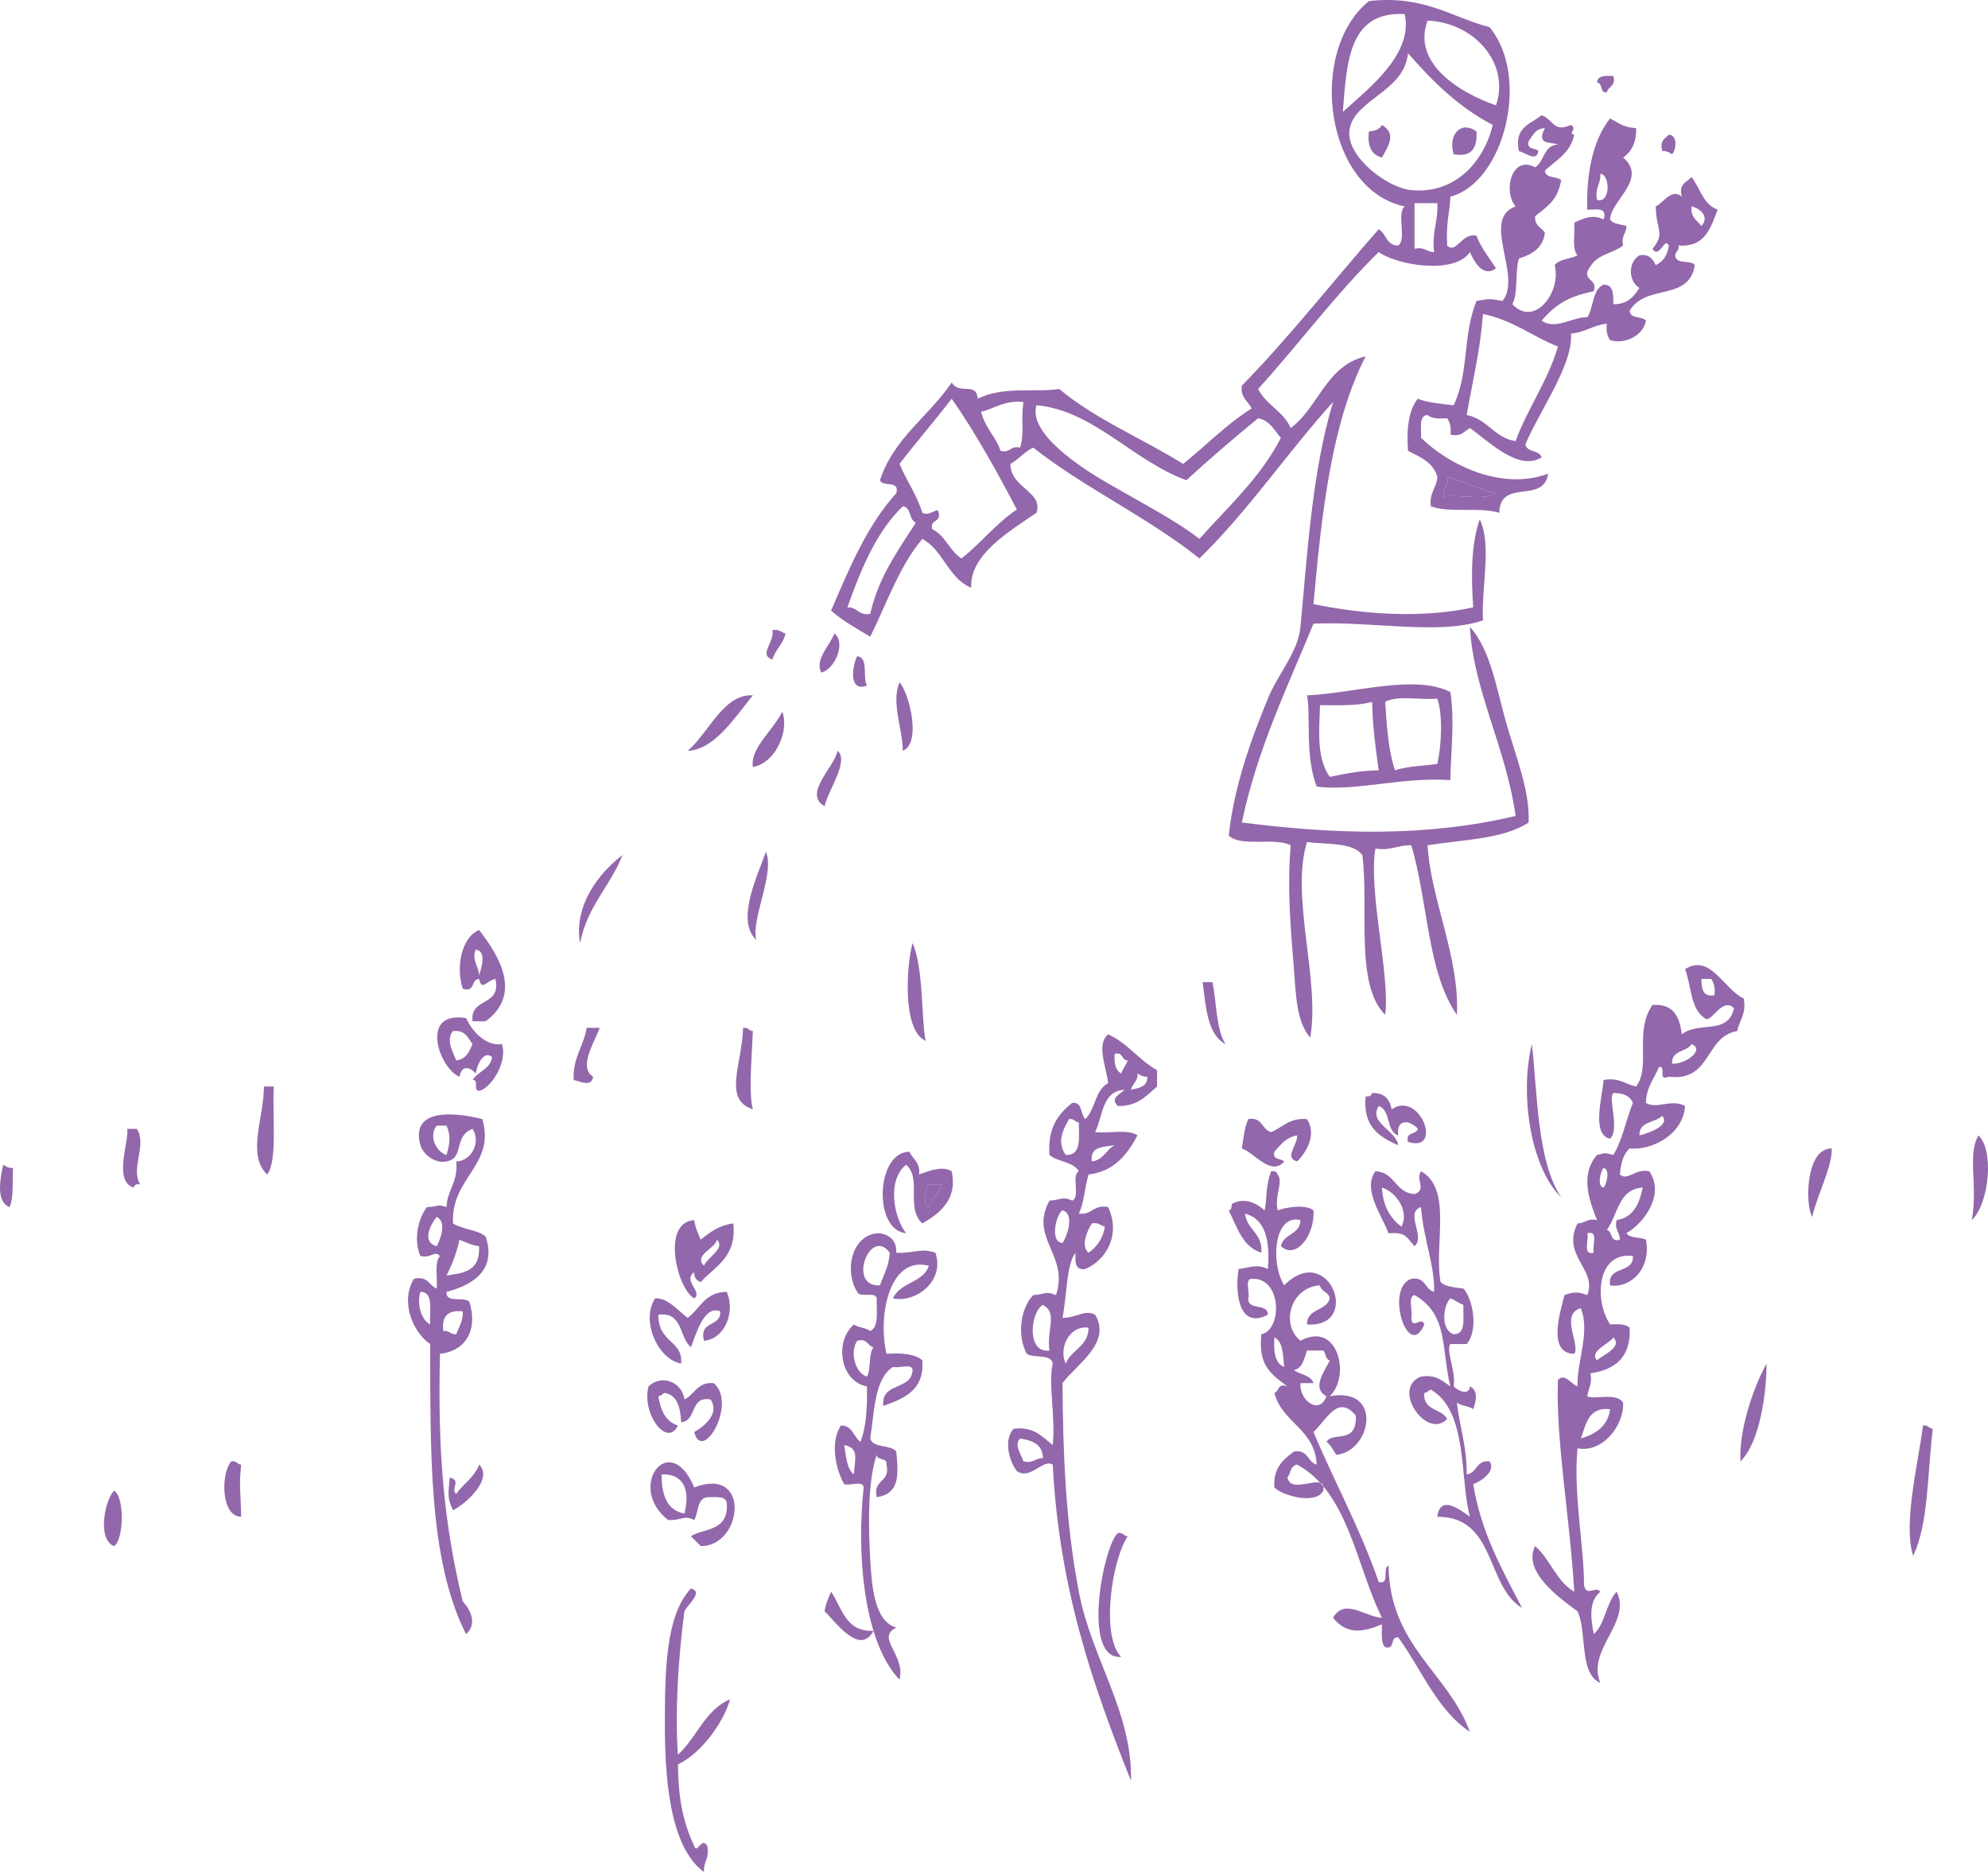 <svg version="1.1" id="&#x5716;&#x5C64;_1" xmlns="http://www.w3.org/2000/svg" xmlns:xlink="http://www.w3.org/1999/xlink" x="0px"
	 y="0px" width="219.574px" height="206.757px" viewBox="0 0 219.574 206.757" style="enable-background:new 0 0 219.574 206.757;"
	 xml:space="preserve">
<g>
	<path style="fill-rule:evenodd;clip-rule:evenodd;fill:#9367AB;" d="M93.595,67.078c1.14-0.06,1.2,0.96,2.52,0.72
		c0.93-4.11,3.08-7,5.04-10.08c-0.79-0.29-0.47-1.69-1.44-1.8C96.785,58.748,95.105,62.828,93.595,67.078z M114.475,44.757
		c-0.94,3.14,4.99,6.95,7.92,8.64c3.98,2.29,7.66,4.21,10.08,6.12c3.16-3.56,6.72-6.72,9-11.16c-0.73-0.83-1.2-1.92-2.52-2.16
		c-2.7,2.22-5.36,4.48-7.92,6.84C125.125,50.897,120.765,45.317,114.475,44.757z M108.355,45.478c0.43,1.73,1.61,2.71,2.16,4.32
		c1.1,0.26,1.06-0.62,2.16-0.36c0.51-1.88,0.06-2.74,0.36-5.04C110.895,44.178,109.925,45.127,108.355,45.478z M99.355,51.237
		c0.77,1.87,1.9,3.38,2.52,5.4c0.89,0.47,1.75-0.8,1.8,0c0.27,1.11-0.99,0.69-0.72,1.8c1.47,0.69,1.91,2.41,3.24,3.24
		c2.15-1.69,3.81-3.87,6.12-5.4c-2.24-4.24-4.53-8.43-7.2-12.24C103.235,46.478,101.225,48.788,99.355,51.237z M156.235,27.478
		c1.1-0.26,1.31,0.37,2.16,0.36c-0.28-2.2,0.47-3.37,0.36-5.4h-2.52V27.478z M149.035,14.518c-0.24,2.81,4.14,6.22,6.84,6.48
		c4.85,0.46,8.01-3.12,9-7.2c-3.79-1.97-6.68-4.84-9.36-7.92C155.105,10.237,149.345,10.987,149.035,14.518z M157.675,2.277
		c-1.77,4.74,3.61,8,7.56,9.36C166.805,7.007,162.845,2.487,157.675,2.277z M148.315,12.357c3.01-2.71,7.78-6.4,6.84-10.8
		C148.925,1.208,148.755,6.917,148.315,12.357z M159.835,27.118c1.02,0.99,1.63-1.48,3.24-1.08c0.53,1.39,1.41,2.43,2.16,3.6
		c-1.42,1.06-2.44-0.75-2.88-1.8c-1.71,2.53-8.04,1.46-10.08,0c-4.79,4.69-8.8,10.16-13.32,15.12c0.88,1.76,2.81,2.47,3.6,4.32
		c3.1-2.3,3.9-6.9,8.28-7.92c-3.75,7.29-4.86,17.22-5.76,27.36c5.3,1.11,11.91,1.63,17.64,0.36c-0.22-3.28-0.28-6.81,0.72-9.72
		c1.37,2.82,0.16,7.44,0.36,11.16c-4.88,1.65-12.08,0.08-18.72,0.36c-2.9,7.06-6.17,13.75-7.92,21.96
		c10.44,1.33,20.38,1.61,30.24-0.72c-1-7.4-4.71-14-5.04-20.88c2.27,2.52,2.93,6.79,3.96,10.44c1.07,3.8,2.68,7.63,2.52,11.16
		c-2.73,1.83-7.23,1.89-11.16,2.52c0.35,6.01,3.54,12.29,3.24,18.72c-3.28-4.64-3.2-12.64-5.04-18.72
		c-1.48-0.05-2.25,0.63-3.96,0.36c-0.81,4.77,1.64,14.03,1.08,18.36c-3.37-3.35-1.79-11.65-2.52-17.64
		c-1.08-1.44-3.89-1.15-6.12-1.44c-1.86,6.05,1.47,15.17,0.36,21.6c-1.57-1.79-1.58-4.89-1.8-7.56c-0.41-4.98-0.74-9.03-0.36-13.68
		c-1.72-0.92-5.52,0.24-6.84-1.08c0.59-5.49,2.48-10.64,4.32-15.12c1.2-2.91,3.33-5.09,3.6-7.92c0.75-7.9,1.27-17.11,3.6-24.84
		c-5.07,5.61-9.35,12.01-14.76,17.28c-5.66-4.54-12.65-7.75-18.36-12.24c-0.98,0.46-1.59,1.29-2.52,1.8
		c0.01,2.68,3.68,3.05,2.88,5.4c-3.23,2.19-7.41,4.72-7.2,8.28c-2.55-1.05-3.07-4.13-5.4-5.4c-2.54,2.98-3.92,7.12-5.76,10.8
		c-1.5-0.9-3.05-1.75-4.32-2.88c2.02-4.7,3.99-9.45,7.2-12.96c0.43-1.51-1.52-0.64-1.8-1.44c1.54-4.7,5.42-7.06,7.92-10.8
		c0.91,1.46,2.7-0.15,2.88,1.8c2.79-1.43,6.55-0.66,9-1.08c3.97,3.35,9.18,5.46,13.68,8.28c2.53-2.03,4.76-4.36,7.56-6.12
		c-0.37-0.83-1.24-1.16-1.08-2.52c5.34-5.46,10.07-11.53,15.12-17.28c0.85,0.47,0.83,1.81,2.16,1.8c0.97-0.71-0.22-3.58,0.72-4.32
		c-8.79-1.82-10.82-17.09-3.96-22.68c6.08-0.68,9.04,1.76,13.32,2.88c4.55,5.46,1.65,17.15-4.32,18.72
		C160.105,23.808,159.705,24.328,159.835,27.118z"/>
	<path style="fill-rule:evenodd;clip-rule:evenodd;fill:#9367AB;" d="M178.195,8.397c0.31,1.15-0.57,1.11-0.72,1.8
		c-0.83,0.11-0.4-1.04-1.08-1.08C176.445,8.328,177.305,8.348,178.195,8.397z"/>
	<path style="fill-rule:evenodd;clip-rule:evenodd;fill:#9367AB;" d="M152.635,13.797c1.68,1,0.66,2.38,0,3.6
		c-1.15-0.29-1.63-1.25-1.44-2.88C151.865,14.467,152.395,14.277,152.635,13.797z"/>
	<path style="fill-rule:evenodd;clip-rule:evenodd;fill:#9367AB;" d="M163.075,14.518c0.11,1.79-0.49,2.87-2.52,2.52
		C159.905,14.797,161.405,13.288,163.075,14.518z"/>
	<path style="fill-rule:evenodd;clip-rule:evenodd;fill:#9367AB;" d="M184.315,14.877c0.99,0.01,0.85,1.7,0.36,2.16
		c-0.29-0.19-0.58-0.38-1.08-0.36C183.285,15.527,183.905,15.308,184.315,14.877z"/>
	<path style="fill-rule:evenodd;clip-rule:evenodd;fill:#9367AB;" d="M159.835,52.678c1.89,0.51,3.46,1.34,5.4,1.8
		c-1.21,0.83-3.95,0.13-5.76,0.36C159.215,53.737,160.095,53.777,159.835,52.678z"/>
	<path style="fill-rule:evenodd;clip-rule:evenodd;fill:#9367AB;" d="M85.315,69.598c0.75-0.15,0.95,0.25,1.44,0.36
		c-0.24,1.2-1.12,1.76-1.44,2.88C83.725,72.297,85.575,70.967,85.315,69.598z"/>
	<path style="fill-rule:evenodd;clip-rule:evenodd;fill:#9367AB;" d="M92.155,69.958c1.31,0.99,0.08,3.96-1.44,4.32
		C89.945,72.857,91.675,71.277,92.155,69.958z"/>
	<path style="fill-rule:evenodd;clip-rule:evenodd;fill:#9367AB;" d="M94.675,72.478c1.31,0.13,0.56,2.32,1.08,3.24
		C93.545,76.538,94.255,73.167,94.675,72.478z"/>
	<path style="fill-rule:evenodd;clip-rule:evenodd;fill:#9367AB;" d="M99.355,75.357c1.05,1.18,2.47,6.7,0.36,7.56
		C99.705,80.458,98.395,77.607,99.355,75.357z"/>
	<path style="fill-rule:evenodd;clip-rule:evenodd;fill:#9367AB;" d="M145.795,77.877c-0.09,2.89-0.4,5.85,1.08,7.92
		c1.7-0.34,3.38-0.7,5.4-0.72c-0.33-2.43-0.68-4.84-0.72-7.56C149.955,77.958,147.865,77.908,145.795,77.877z M152.995,77.518
		c0.17,2.71,0.36,5.4,1.08,7.56c1.57-0.53,3.73-0.51,4.68-0.72c0.44-1.93,0.64-5.31,0-7.2
		C156.885,77.328,154.285,76.768,152.995,77.518z M160.195,76.438c0.49,3.25,0.05,6.38,0,9.72c-5.35-0.38-10.41,1.27-14.76,0.72
		c-1.34-3.36-0.63-8.1-1.08-10.08C149.365,76.598,156.335,74.417,160.195,76.438z"/>
	<path style="fill-rule:evenodd;clip-rule:evenodd;fill:#9367AB;" d="M83.155,76.797c-1.91,2.32-4.24,6.04-7.2,6.12
		C78.265,80.998,79.905,76.587,83.155,76.797z"/>
	<path style="fill-rule:evenodd;clip-rule:evenodd;fill:#9367AB;" d="M86.395,78.598c0.79,1.97-0.6,5.61-3.24,6.12
		C82.815,82.627,85.465,80.598,86.395,78.598z"/>
	<path style="fill-rule:evenodd;clip-rule:evenodd;fill:#9367AB;" d="M92.515,82.917c1.29,1.17-1.03,4.31-1.44,6.12
		C88.685,87.667,92.085,84.837,92.515,82.917z"/>
	<path style="fill-rule:evenodd;clip-rule:evenodd;fill:#9367AB;" d="M84.595,94.078c1,2.37-1.61,7.31-1.08,9.72
		C81.215,101.598,83.755,96.547,84.595,94.078z"/>
	<path style="fill-rule:evenodd;clip-rule:evenodd;fill:#9367AB;" d="M68.755,94.438c-1.35,3.45-3.92,5.68-4.68,9.72
		C63.325,100.047,66.155,96.397,68.755,94.438z"/>
	<path style="fill-rule:evenodd;clip-rule:evenodd;fill:#9367AB;" d="M52.915,107.757c0.22-0.79,0.9-2.68-0.36-2.88
		C52.015,105.888,52.955,106.908,52.915,107.757z M52.915,102.717c2.34,2.98,4.72,7.14,0.72,10.08h-1.44
		c-0.32-2.72,3.23-1.57,2.52-4.68c-0.99,0.19-1.5,1.39-1.8,0c-0.93,0.03-0.38,1.54-1.8,1.08
		C50.315,106.848,50.985,103.478,52.915,102.717z"/>
	<path style="fill-rule:evenodd;clip-rule:evenodd;fill:#9367AB;" d="M100.795,104.158c1.23,2.77,0.95,8.43,1.44,10.8
		C99.565,113.768,100.165,106.348,100.795,104.158z"/>
	<path style="fill-rule:evenodd;clip-rule:evenodd;fill:#9367AB;" d="M132.835,108.478h1.08c0.48,2.29,0.38,5.14,1.44,6.84
		C133.335,114.217,133.195,111.237,132.835,108.478z"/>
	<path style="fill-rule:evenodd;clip-rule:evenodd;fill:#9367AB;" d="M50.395,117.118c1.08-0.12,1.43-0.97,1.8-1.8
		c-0.52-0.68-0.8-1.6-2.16-1.44C49.205,114.808,50.045,116.257,50.395,117.118z M54.355,116.757c-0.9-0.79-1.65,0.75-1.8,1.8
		c-0.72-0.75-1.56-0.95-1.8,0.36c-2.16-0.81-4.57-7.31,0.72-6.48c0.77,1.66,2.31,3.12,3.96,2.88c0.57,1.64-0.72,4.23-2.16,5.04
		c-1.28,0.56-0.22-1.22-1.08-1.08C52.795,118.317,54.145,118.107,54.355,116.757z"/>
	<path style="fill-rule:evenodd;clip-rule:evenodd;fill:#9367AB;" d="M64.795,113.518h1.44c-0.4,1.26-2.46,4.36-0.72,5.4
		c-0.21,1.19-1.36,0.52-2.16,0.36C63.255,116.777,64.465,115.587,64.795,113.518z"/>
	<path style="fill-rule:evenodd;clip-rule:evenodd;fill:#9367AB;" d="M82.075,113.518c0.58-0.1,0.62,0.34,1.08,0.36
		c-0.13,3.15-0.48,6.84,0,8.64C79.825,121.438,81.945,117.658,82.075,113.518z"/>
	<path style="fill-rule:evenodd;clip-rule:evenodd;fill:#9367AB;" d="M113.035,161.397c1.1,0.26,1.31-0.37,2.16-0.36
		c-0.03-1.53-1.17-1.95-2.52-2.16C111.955,159.598,112.785,160.587,113.035,161.397z M117.715,150.598c0.6-1.56,2.48-1.84,2.52-3.96
		C118.005,146.337,116.905,149.058,117.715,150.598z M115.915,149.158c-0.34-2.36,0.95-4.11-0.72-5.04
		C113.855,144.808,113.275,149.467,115.915,149.158z M120.235,138.357c0.91-0.65,1.58-1.54,1.8-2.88c-0.49-0.11-0.69-0.51-1.44-0.36
		C120.205,135.708,119.265,137.598,120.235,138.357z M117.355,137.277c0.49-0.69,1.39-3.22,0-3.6
		C116.725,133.967,115.855,137.167,117.355,137.277z M120.595,128.277c1.28-0.16,1.58-1.3,2.52-1.8
		C121.895,126.697,120.335,126.578,120.595,128.277z M117.715,127.558c1.76,0.08,1.45-1.91,1.44-3.6c-0.46-0.02-0.5-0.46-1.08-0.36
		C117.325,124.917,116.735,126.197,117.715,127.558z M124.915,120.357c0.88-0.2,1.85-0.31,1.8-1.44c-0.5,0.02-0.79-0.17-1.08-0.36
		C125.695,119.458,125.065,119.667,124.915,120.357z M123.835,118.558c0.19-0.53,0.53-0.91,0.72-1.44c-0.72,0-0.46-0.98-1.44-0.72
		C123.045,117.428,123.205,118.228,123.835,118.558z M122.395,114.237c2.15,0.97,3.4,2.84,5.4,3.96v1.8c-1.16,1-2.13,2.19-4.32,2.16
		c-0.93-0.89,0.24-1.28,0.72-1.8c-2.5,0.14-2.37,2.91-3.24,4.68c1.53,0.15,3.71-0.35,4.68,0.36c-1.14,2.1-2.52,3.96-5.4,4.32
		c-0.43,1.37-0.48,3.12-1.08,4.32c1.5,0.18,1.59-1.05,3.24-0.72c1.38,2.95-0.09,5.78-2.52,6.84c-1.12,0.16-1.15-0.77-1.08-1.8
		c-1.01,1.27-0.93,4.51-1.44,7.2c1.56-0.01,2.4-0.95,3.6-0.36c1.87,3.13-2.1,5.52-3.6,7.56c0.05,7.49,0.3,15.16,1.8,23.04
		c1.41,7.41,5.94,13.3,5.76,20.88c-4.14-10.38-7.93-21.11-8.64-34.92c-1.07-0.68-2.46,1.74-3.96,0.72
		c-0.89-1.13-1.47-3.53-0.36-4.68c2.31-0.27,3.16,0.92,4.32,1.8c0.32-3.23-0.52-6.72,0-9c-0.2-1.12-2.09-0.55-2.88-1.08
		c-1.08-2.05-0.69-5.02,0.72-6.48c1.32-0.08,1.38-0.49,2.52,0c1.47-4.48-3.01-6.28-0.72-10.44c1.32-0.08,1.38-0.49,2.52,0
		c0.92-0.4-0.14-2.78,0.72-3.24c-0.61-1.07-2.34-1.02-3.24-1.8c-0.23-2.99,0.98-4.54,2.52-5.76c1.16-0.08,0.88,1.28,1.44,1.8
		c1.11-1.05,1.07-3.25,2.52-3.96C122.215,117.917,121.045,115.328,122.395,114.237z"/>
	<path style="fill-rule:evenodd;clip-rule:evenodd;fill:#9367AB;" d="M169.195,115.317c0.6,4.97,0.53,12.94,3.24,16.92
		C169.105,129.038,167.805,120.947,169.195,115.317z"/>
	<path style="fill-rule:evenodd;clip-rule:evenodd;fill:#9367AB;" d="M29.155,119.998h1.08c-0.16,3.52,0.42,8.19-0.72,9.72
		C27.235,127.567,29.135,123.487,29.155,119.998z"/>
	<path style="fill-rule:evenodd;clip-rule:evenodd;fill:#9367AB;" d="M152.275,122.158c-1.15,1.88,1.91,2.64,2.16,4.32
		c-2.1-0.9-3.93-2.07-3.6-5.4c0.42,0.06,0.64-0.08,0.72-0.36c1.36-0.04,1.94,0.7,2.16,1.8c3.11-2.15,5.75,4.84,1.8,3.6
		c-0.32-1.16,0.93-0.75,1.08-1.44c-0.26-0.34-0.65-0.55-1.08-0.72c-0.95-0.11-1.18,0.5-1.08,1.44
		C153.065,124.967,153.645,122.587,152.275,122.158z"/>
	<path style="fill-rule:evenodd;clip-rule:evenodd;fill:#9367AB;" d="M48.955,146.998c0.68-0.08,0.79,0.41,1.44,0.36
		c0.28-0.8,0.76-1.4,0.72-2.52C49.485,144.647,48.765,145.368,48.955,146.998z M47.515,146.277c-0.12-1.44,0.46-3.58-1.08-3.6
		C46.055,143.757,46.385,145.688,47.515,146.277z M49.315,140.877c1.69-0.29,3.74-0.32,3.6-3.24c-0.84-0.12-1.49-0.43-2.16-0.72
		C50.425,138.388,49.925,139.688,49.315,140.877z M48.235,137.638c0.49-0.9,1.09-2.73,0-3.24
		C47.535,135.237,46.535,137.188,48.235,137.638z M49.315,127.558c0.28-0.96,0.57-2.01,0-3.24h-1.08
		C47.285,125.527,48.235,127.257,49.315,127.558z M53.275,123.598c1.48,5.12-3.51,6.45-3.24,11.52c1.01,0.67,2.68,0.68,3.6,1.44
		c1.27,3.76-1.49,5.39-4.32,6.12c-0.11,1.31,1.92,0.48,2.52,1.08c0.99,3.12-0.39,5.45-3.24,5.76c-0.26,10.72,0.41,18.72,2.52,27.36
		c0.84,0.87,1.64,2.48,0.36,3.6c-4.2-8.26-3.92-20.45-3.96-32.04c-1.88-1.25-3.35-4.65-1.8-7.2c1.57-0.37,1.66,0.74,2.52,1.08
		c0.1-1.22-0.28-2.92,0.36-3.6c-0.64-0.67-0.91,0.29-2.16,0c-0.82-1.81-0.2-4.25,0.72-5.4c1.35-0.03,1.03-0.4,2.16,0
		c0.09-1.95,1.31-2.77,1.08-5.04c1.65-0.05,2.76-2.09,1.8-3.6c-2.17,0.82-0.84,3.22-2.88,3.6c-1.39,0.26-2.63-0.9-2.88-1.8
		C45.335,122.487,49.885,122.748,53.275,123.598z"/>
	<path style="fill-rule:evenodd;clip-rule:evenodd;fill:#9367AB;" d="M14.035,124.678h1.08c1.15,1.78-0.72,4.35,0.36,6.12
		c-0.42-0.06-0.64,0.08-0.72,0.36C12.445,130.447,14.345,125.837,14.035,124.678z"/>
	<path style="fill-rule:evenodd;clip-rule:evenodd;fill:#9367AB;" d="M218.515,125.397c1.74,1.6,1.22,7.46-0.72,9.36
		C218.465,130.768,217.265,127.627,218.515,125.397z"/>
	<path style="fill-rule:evenodd;clip-rule:evenodd;fill:#9367AB;" d="M202.315,126.837c0.09,1.96-1.59,5.08-2.16,7.56
		C199.365,133.087,199.405,126.808,202.315,126.837z"/>
	<path style="fill-rule:evenodd;clip-rule:evenodd;fill:#9367AB;" d="M102.595,133.317c0.34-0.98,1.1-1.54,1.44-2.52h-1.44
		C102.255,131.098,101.825,133.098,102.595,133.317z M100.435,127.197c0.37,0.83,1.24,1.16,1.08,2.52c1.45-0.55,2.64-0.92,3.6-0.36
		c0.65,3-1.15,4.56-3.24,5.76c-1.88-1.68-0.02-4.98-1.8-6.48c-2.1,1.71-1.41,5.72,0,7.56
		C96.455,135.917,96.705,127.257,100.435,127.197z"/>
	<path style="fill-rule:evenodd;clip-rule:evenodd;fill:#9367AB;" d="M0.355,128.638c0.29,0.19,0.58,0.38,1.08,0.36
		c-0.06,2.11,0.05,3.23-0.36,4.32C-0.485,132.777,0.015,130.147,0.355,128.638z"/>
	<path style="fill-rule:evenodd;clip-rule:evenodd;fill:#9367AB;" d="M142.915,151.317c0.68,0.52,1.87,0.53,2.16,1.44h-1.44
		c-0.16,1.89,2.09,3.6,2.88,1.44c-1.79-0.88-0.03-3.01,0.36-3.96c-0.51-0.09-0.41-0.79-0.72-1.08h-1.8
		C144.035,150.038,143.905,151.107,142.915,151.317z M141.835,150.958c-0.15-1.29-0.09-2.79-1.08-3.24
		C140.665,149.248,140.785,150.567,141.835,150.958z M140.395,129.357c0.42-0.06,0.64,0.08,0.72,0.36c0.66,0.84-0.37,2.29,0,3.96
		c0.95-0.35,3.08-0.7,3.96,0c0.19,2.6-1.87,5.53-3.6,3.96c0.27-1.41,2.12-1.24,2.16-2.88c-2.94-0.73-3.33,4.75-1.8,7.2
		c4.93-4.97,8.65,4.74,2.52,4.32c-0.01-1.81,2.16-1.44,2.52-2.88c-0.11-0.73-0.97-0.71-1.08-1.44c-3.29,0.21-4.38,4.34-2.16,6.12
		c4.17-2.26,5.57,3.94,3.24,6.12c5.98-1.06,4.55,6.13,0.72,6.48c-0.36-0.48-0.59-1.09-1.08-1.44c0.72-1.19,3.34,0.38,3.24-2.88
		c-1.99-2.49-3.34,0.6-4.68,1.8c2.34,5.58,5.17,10.67,7.2,16.56c1.3,0.34,0.37-1.55,1.08-1.8c0.18,8.94,6.53,11.71,9,18.36
		c-3.67-2.45-5.34-6.9-7.92-10.44c-0.95-0.11-0.28,1.4-1.44,1.08c-0.5-0.46-0.36-1.56-0.36-2.52c-2.13,0.88-3.86,1.18-5.4-0.72
		c1.27-2.23,3.47-0.13,5.4,0c-2.89-5.87-3.7-13.82-9.36-16.92c-0.74,0.1-0.72,0.96-1.08,1.44c0.44,2.03,4.34-0.8,3.96,1.44
		c-0.84,1.65-4.68,0.47-5.4-0.36c-0.14-2.18,0.99-3.09,2.16-3.96c1.59-0.27,1.47,1.16,2.52,1.44c-0.22-3.98-3.82-4.58-4.68-7.92
		c0.57-0.15,0.31-1.13,1.44-0.72c-2.06-1.5-3.2-2.47-2.88-5.76c2.35-0.49,2.28-6.33-1.08-6.12c-0.8,0.04-0.15,1.53-0.36,2.16
		c-0.08,1.4,2.17,0.47,2.16,1.8c-3.03,1.61-3.69-2.01-3.24-5.04c1.29-0.17,2.08-0.59,3.24,0c0.25-3.13-0.24-5.52-2.52-6.12
		c0.21,1.83,1.96,2.12,1.8,4.32c-2.1-0.66-2.68-2.84-3.6-4.68c0.35-0.01,0.28-0.44,0.36-0.72c1.4-0.76,2.74-0.06,3.6,0.72
		C139.995,132.138,139.745,131.107,140.395,129.357z"/>
	<path style="fill-rule:evenodd;clip-rule:evenodd;fill:#9367AB;" d="M160.555,147.357c1.45,0.01,1-1.88,1.08-3.24
		c-0.53-0.19-0.91-0.53-1.44-0.72C159.365,144.248,159.105,146.897,160.555,147.357z M154.795,135.478
		c0.89-1.75-0.62-3.84-2.16-4.32C152.745,133.208,153.555,134.558,154.795,135.478z M151.915,129.357c2.18,0.1,2.17,2.39,4.32,2.52
		c1.4-0.48,0.07-1.61,0.72-2.52c3.51,1.96,1.4,8.15,2.16,12.24c0.54,0.54,1.58,0.58,2.52,0.72c1.1,1.2,1.65,4.64,0.36,6.12h-1.8
		c-0.53,0.79,0.64,2.94,0.36,4.68c0.46,0.49,1.71,1.07,1.8,0c0.94,0.48,0.69,1.6,0.36,2.52c-0.47-0.37-1.33-0.35-1.8-0.72
		c0.3,2.7,1.12,4.88,1.08,7.92c1.17-0.15,1.04-1.6,2.52-1.44c0.73,0.99-0.78,2.15-1.8,2.52c0.9,5.46,3.23,9.49,5.4,13.68
		c-4.04-2.44-2.86-10.1-9.36-10.08c0.3-2.54,2.58-0.72,3.6,0c-1.16-4.3-0.18-11.64-4.32-14.04c-0.29,0.07-0.36,0.36-0.72,0.36
		c-0.19,1.99,1.91,1.69,2.52,2.88c-2.26,2.38-6.23-3.41-2.88-4.68c1.7-0.26,2.37,0.51,3.24,1.08c-1.03-4.12-0.18-7.93-3.96-10.08
		c-0.8,0.15-0.15,1.77-0.36,2.52c0.11,1.42,1.11-0.27,1.44,0.72c-1.77,4.15-4.41-3.99-1.44-5.04c1.59-0.27,1.47,1.16,2.52,1.44
		c0.07-3.04-1.17-5.73-1.44-9.36c-1.85,0.61,0.53,3.22-0.72,4.32c-1.04-1.18-0.96-1.51-2.88-1.44
		C152.615,134.197,150.455,131.357,151.915,129.357z"/>
	<path style="fill-rule:evenodd;clip-rule:evenodd;fill:#9367AB;" d="M102.595,130.797h1.44c-0.34,0.98-1.1,1.54-1.44,2.52
		C101.825,133.098,102.255,131.098,102.595,130.797z"/>
	<path style="fill-rule:evenodd;clip-rule:evenodd;fill:#9367AB;" d="M94.315,162.837c0.04-1.53,0.7-2.91-1.08-3.24
		C93.465,160.808,93.495,162.217,94.315,162.837z M95.755,152.038c0.47-0.85,0.15-2.49,0.72-3.24c-0.69-0.15-0.65-1.03-1.8-0.72
		C93.805,149.397,94.515,151.688,95.755,152.038z M97.195,141.958c0.4-1.16,0.99-2.13,1.08-3.6
		C96.105,135.397,93.515,142.188,97.195,141.958z M97.195,136.197c1.1,0.22,1.84,0.8,1.8,2.16c2,0.1,2.67-0.58,4.32,0
		c1.08,3.14-2.2,5.58-4.68,5.04c0.74-1.78,3.34-1.7,3.96-3.6c-4.36-1.15-5.67,5.5-4.68,9.72c1.67-0.11,3.12,0,3.96,0.72
		c0.23,3.35-2.03,4.21-4.32,5.04c-0.28-2.68,3.14-1.66,3.24-3.96c-0.04-0.8-1.53-0.15-2.16-0.36c-2.09,1.39-2.04,4.92-2.52,7.92
		c0.33,1.11,2.25,0.63,2.88,1.44c0.23,2.54,0.43,4.63-2.16,5.04c-0.47-2.03,1.55-1.57,1.08-3.6c0.11-0.83-1.04-0.4-1.08-1.08
		c-0.98,2.75-0.94,7.71-0.72,11.52c0.17,2.89,0.42,6.85,2.88,7.56c-2.32,1.16,1.05,2.97,0.36,5.76c-4.08-4.26-4.74-14.32-3.96-21.24
		c-0.04-0.8-1.53-0.15-2.16-0.36c-0.95-1.71-1.57-4.59-0.36-6.48c1.32,0,1.38,1.26,2.16,1.8c0.65-1.63,0.76-3.8,0.72-6.12
		c-3-0.55-3.61-4.98-1.44-6.84c0.47,0.37,1.33,0.35,1.8,0.72c1-0.44,0.67-2.21,0.72-3.6c-0.15-0.81-1.91-0.01-2.16-0.72
		C93.175,140.277,94.125,136.178,97.195,136.197z"/>
	<path style="fill-rule:evenodd;clip-rule:evenodd;fill:#9367AB;" d="M80.275,142.678c0.97,2.27-0.24,5.21-2.52,5.4
		c-0.59-2.27,1.89-1.47,1.8-3.24c-1.73-0.76-2.65,2.38-3.24,3.96c-1.32-1.07-0.85-3.95-3.6-3.6c-0.02,3.18,2.73,2.79,2.52,5.4
		c-2.64-0.48-4.47-4.8-2.88-7.2c1.32-0.1,2.38,1.2,3.6,2.16C77.325,144.527,77.875,142.678,80.275,142.678z"/>
	<path style="fill-rule:evenodd;clip-rule:evenodd;fill:#9367AB;" d="M195.115,150.598c0,3.12-0.7,8.66-2.88,10.8
		C192.045,158.058,193.575,153.397,195.115,150.598z"/>
	<path style="fill-rule:evenodd;clip-rule:evenodd;fill:#9367AB;" d="M75.595,154.558c1.14-0.54,1.41-1.95,3.24-1.8
		c2.61,2.23-1.24,8.92-2.16,5.4c1.01-0.56,2.89-1.99,1.8-3.6c-2.32-0.4-1.47,2.37-3.24,2.52c-0.09-1.6-0.39-2.97-1.8-3.24
		c-0.29,0.07-0.36,0.36-0.72,0.36c0.25,1.55,0.79,2.81,2.16,3.24c-1.19,2.53-4.06-1.37-3.24-4.32
		C73.115,151.697,75.375,152.697,75.595,154.558z"/>
	<path style="fill-rule:evenodd;clip-rule:evenodd;fill:#9367AB;" d="M212.395,157.438c0.58-0.1,0.62,0.34,1.08,0.36
		c-0.62,5.17-0.45,10.36-2.16,14.04C210.165,168.337,211.865,161.638,212.395,157.438z"/>
	<path style="fill-rule:evenodd;clip-rule:evenodd;fill:#9367AB;" d="M75.595,167.158c0.58-2.27,0.17-4.4-2.52-4.32
		C73.075,165.118,73.655,166.817,75.595,167.158z M76.675,164.277c6.34-2.42,5.33,6.53,0.72,6.48c-0.35-0.37-0.71-0.73-1.08-1.08
		c1.2-0.89,4.17-0.45,3.96-3.6c-0.04-0.92-1.21-0.71-2.16-0.72c-1.17,0.15-0.93,1.71-1.44,2.52c-1.18-0.59-1.38,0.08-2.88,0
		C69.115,164.228,73.975,157.788,76.675,164.277z"/>
	<path style="fill-rule:evenodd;clip-rule:evenodd;fill:#9367AB;" d="M25.555,161.397c0.58-0.1,0.62,0.34,1.08,0.36
		c-0.26,2.44-0.03,3.13,0,5.76C24.355,167.487,24.395,162.627,25.555,161.397z"/>
	<path style="fill-rule:evenodd;clip-rule:evenodd;fill:#9367AB;" d="M52.915,161.757c1.57,1.55-1.34,4.26-2.88,5.04
		c-0.68-1.36-0.5-1.95-0.36-3.6c1.35,0.28,0.02,1.26,0.72,1.8C51.165,163.848,52.415,163.178,52.915,161.757z"/>
	<path style="fill-rule:evenodd;clip-rule:evenodd;fill:#9367AB;" d="M12.595,164.638c1.19,0.69,1.09,5.42,0,6.12
		C10.705,170.018,11.575,165.688,12.595,164.638z"/>
	<path style="fill-rule:evenodd;clip-rule:evenodd;fill:#9367AB;" d="M123.475,169.317c0.58-0.1,0.62,0.34,1.08,0.36
		c-1.79,2.69-2.98,11.05-0.72,13.32C119.365,183.348,121.915,170.547,123.475,169.317z"/>
	<path style="fill-rule:evenodd;clip-rule:evenodd;fill:#9367AB;" d="M76.315,175.438c1.44,0.39-0.37,1.76-0.72,2.52
		c-0.71,5.41-1.04,11.17-0.72,15.84c2.08-1.88,2.98-4.94,5.76-6.12c-0.62,2.3-2.99,5.86-5.76,7.2c0.05,3.46,0.46,6.14,1.8,9
		c0.33,0.98,0.81-1.1,1.44,0c0.28,1.36-0.44,1.72-0.36,2.88c-3.86-2.84-4.36-10.64-4.32-16.92
		C73.465,184.667,73.495,178.428,76.315,175.438z"/>
	<path style="fill-rule:evenodd;clip-rule:evenodd;fill:#9367AB;" d="M91.795,175.797c1.22,1.78,1.56,4.44,4.68,4.32
		c-1.53,2.87-4.29-1.14-5.4-2.16C91.195,177.118,91.505,176.467,91.795,175.797z"/>
	<path style="fill-rule:evenodd;clip-rule:evenodd;fill:#9367AB;" d="M159.475,54.837c1.81-0.23,4.55,0.47,5.76-0.36
		c-1.94-0.46-3.51-1.29-5.4-1.8C160.095,53.777,159.215,53.737,159.475,54.837z M161.995,45.837c2.32,0.44,3.01,2.51,5.4,2.88
		c1.36-3.68,3.53-6.55,4.68-10.44c-2.84-1.12-4.99-2.93-8.28-3.6C163.495,38.697,162.635,42.158,161.995,45.837z M187.915,24.958
		c0.95-0.99-0.14-1.98-1.08-2.16C186.695,24.018,187.455,24.337,187.915,24.958z M176.395,22.078c1.54,0.42,1.44-2.85,0.36-2.88
		C176.835,20.357,176.115,20.717,176.395,22.078z M172.075,15.958c-0.77-0.31-2.46,0.11-1.44-1.8c-1.06,0.02-1.34,0.82-1.8,1.44
		c-0.25,0.97,0.74,0.7,1.08,1.08c-0.2,1.24-1.39,0.21-2.16,0c-0.54-2.7,1.35-2.97,2.52-3.96c1.35,0.55,1.31,1.94,3.24,1.08
		c0.8,0.52-0.45,0.88,0.36,1.08c-0.41,1.99-1.99,2.81-3.24,3.96c0.04,0.92,1.34,0.58,1.8,1.08c-0.43,2.09-1.19,2.63-2.88,3.96
		c-0.09,1.05,0.68,1.24,1.08,1.8c-0.2,1.72-1.42,2.42-2.88,2.88c-0.44,1.48-0.05,3.79-0.72,5.04c2.46,2.61,5.45-1.34,4.68-4.32
		c0.51-0.69,1.75-0.65,2.52-1.08c-0.64-0.68-0.26-2.38-0.36-3.6c1.01-0.5,2.07-0.95,3.24-0.36c0.46-1.42-0.85-1.07-1.8-1.08
		c-0.12-3.77,0.54-7.6,2.52-10.08c1.31,0.74,1.51,0.95,2.88,1.08c0.03,1.59-0.52,2.6-1.44,3.24c2.78,2.35-1.44,4.84-1.44,6.84
		c0.31,0.53,1.16,0.52,1.8,0.72c0.01,0.85-0.62,1.06-0.36,2.16c-1.59,1.14-2.95,0.82-3.96,2.88c-0.17,1.13,1.1,0.81,0.72,2.16
		c-2.63,0.58-4.02,1.25-5.76,3.24c1.49,1.11,3.42-0.41,5.04-0.36c0.72-1.08,0.54-3.06,1.8-3.6c1.11-0.03,1.07,1.09,1.08,2.16
		c1.59,0.02,2.26-0.86,2.88-1.8c-1.26-0.76-1.26-2.84,0-3.6c1.13-0.17,1.47,0.45,1.8,1.08c0.82-0.38,1.31-1.09,1.44-2.16
		c-0.45-1.03-1.05,1.56-1.8,0.36c1.45-1.76,0.4-2.02,0.36-4.68c0.88-0.41,1.74-2.04,2.88-1.08c-0.37-1.45,0.56-1.6,1.08-2.16
		c0.94,1.22,1.29,3.03,2.88,3.6c-0.78,1.98-1.35,4.17-4.32,3.96c0.1,0.58-0.34,0.62-0.36,1.08c0.01,1.07,1.7,0.46,2.16,1.08
		c-0.65,4.07-5.38,1.99-7.2,5.04c0.04,0.92,1.34,0.58,1.8,1.08c-0.3,1.77-2.47,2.66-3.96,2.16c-0.3-0.42-0.47-0.97-0.36-1.8
		c-1.55,0.14-2.39,0.97-3.96,1.08c0.26,3.39-3.41,8.42-5.04,12.24c0.16,0.92,1.56,0.6,1.8,1.44c-2.57,1.6-5.95-1.87-7.92-3.24
		c-0.64,0.32-0.92,1.01-2.16,0.72c0.11-0.83-0.06-1.38-0.36-1.8c-0.89,0.05-1.73,0.05-2.16-0.36c-1.03,0.05-0.66,1.5-0.72,2.52
		c3.18,3.09,8.97,5.84,14.04,3.96c-0.54,3.43-5.3,0.44-5.4,4.32c-2.09-0.67-5.58,0.05-7.56-0.72c-0.19-1.51,0.63-2.01,0.72-3.24
		c-0.44-1.6-1.88-2.2-3.24-2.88c-0.18-2.46,0.06-4.5,1.08-5.76c1.11,0.45,2.56,0.56,3.96,0.72c1.73-3.63,0.96-7.63,2.52-11.52
		c1.43-0.26,1.45-0.26,2.88,0c2.23-2.77-2.44-9.02,1.44-10.44c-1.42-1.69-0.43-5.72,2.16-4.32
		C170.595,17.837,170.475,16.038,172.075,15.958z"/>
	<path style="fill-rule:evenodd;clip-rule:evenodd;fill:#9367AB;" d="M174.595,158.877c1.65-0.51,2.99-1.33,3.24-3.24
		C175.405,155.368,175.195,157.317,174.595,158.877z M176.395,150.237c0.62-0.6,2.86-1.44,1.8-2.52
		C177.695,148.438,175.465,149.277,176.395,150.237z M176.035,138.357c-0.22-0.74,0.58-2.5-0.72-2.16
		C175.535,136.938,174.735,138.697,176.035,138.357z M177.475,135.837c0.69,0.15,0.28,1.4,1.44,1.08c0.01-0.85-0.62-1.06-0.36-2.16
		c1.86-0.3,2.52-1.8,2.88-3.6C178.725,131.328,178.705,134.188,177.475,135.837z M177.115,131.158c0.28-0.25,0.8-2.01,0-2.16
		C176.835,129.248,176.315,131.007,177.115,131.158z M181.075,125.397c1.08-0.26,3.43-1.11,2.52-2.16
		C182.825,124.027,181.035,123.797,181.075,125.397z M184.675,117.478c1.45,0.11,3.69-1.54,2.16-2.16
		C186.285,116.208,184.595,115.958,184.675,117.478z M189.355,109.917c0.11-0.83-0.06-1.38-0.36-1.8h-1.08
		C187.945,109.167,188.045,110.147,189.355,109.917z M192.595,110.277c0.31,1.75-0.49,2.39-0.72,3.6c-3.61,0.59-2.79,5.61-7.56,5.04
		c-1.28,0.56-0.22-1.22-1.08-1.08c-0.51,1.29-1.4,2.2-1.44,3.96c1.08,0.77,2.85-0.49,4.32,0.36c-0.23,3.18-3.67,4.92-6.12,4.68
		c-0.71,0.61-0.97,1.67-1.08,2.88c0.86,0.76,1.7-0.7,3.24-0.36c1.78,2.56-0.59,5.75-2.52,6.84c0.36,0.6,1.53,0.39,2.16,0.72
		c0.63,3.45-1.95,5.41-3.96,5.04c-0.33-2.25,2.63-1.21,2.52-3.24c-3.96-0.51-4.32,4.84-2.52,7.56c0.89-0.05,1.73-0.05,2.16,0.36
		c0.16,3.28-1.61,4.63-4.32,5.04c0.21,1.17-0.25,1.68-0.36,2.52c0.65,0.44,3.19-0.47,3.96,0.72c0.11,2.5-2.25,5.58-5.04,5.04
		c-0.48,4.97,0.73,10.92,0.72,15.12c0.28,1.35,1.26,0.02,1.8,0.72c-1.26,1.05-1.1,2.77-0.72,4.68c1.27-1.13,1.35-3.45,2.52-4.68
		c1.7,3.4-3.35,6.35-1.8,10.08c-2.4-1.08-1.41-5.55-2.52-7.92c-2.12-1.54-6.09-4.45-4.68-7.2c1.67,1.45,2.34,3.9,4.32,5.04
		c-0.48-8.26-2.06-16.75-1.8-23.4c0.76-0.76,1.4,0.42,2.16,0.72c-0.07-2.83,1.43-6,0.36-8.64c-2.35,0.71-0.01,4.02-0.72,5.04
		c-3.05-0.01-1.5-4.81-1.08-6.48c1.02-0.38,1.5-0.38,2.52,0c1.13-2.87-2.89-4.33-1.08-7.92c0.85,0.01,1.06-0.62,2.16-0.36
		c-0.89-2.2-1.89-5.05,0-7.2c1.11-0.25,0.69-0.25,1.8,0c1-1.64,1.4-3.88,2.16-5.76c-0.33-0.75-1.06-1.1-2.16-1.08
		c-0.63,0.54,0.74,4.03-0.36,5.04c-2.14-0.39-0.8-4.9-0.72-6.48c1.75-0.31,2.39,0.49,3.6,0.72c1.66-2.22-0.26-6.07,1.8-9
		c2.34-0.18,3,1.32,3.24,3.24c1.83-1.5,5.11,0.14,5.76-2.88c-1.33-1.35-2.56,1.83-3.24,1.08c-1.56-0.96-1.46-3.58-2.16-5.4
		C188.925,105.277,190.375,109.257,192.595,110.277z"/>
	<path style="fill-rule:evenodd;clip-rule:evenodd;fill:#9367AB;" d="M137.875,123.598c1.59-0.27,1.47,1.17,2.52,1.44
		c1.27-0.53,2-1.6,3.96-1.44c1.16,1.81-0.19,3.77-1.08,4.68c-1.49-0.42,0.04-1.79,0-2.88c-1.24,0.2-1.83,1.05-2.52,1.8
		c-0.25,0.97,0.74,0.7,1.08,1.08c-1.44,1.69-3.23-0.93-4.68-1.44C137.355,125.717,137.445,124.487,137.875,123.598z"/>
	<path style="fill-rule:evenodd;clip-rule:evenodd;fill:#9367AB;" d="M77.755,139.797c0.31-0.91,2.41-1.88,1.44-2.88
		C78.985,137.928,76.575,138.587,77.755,139.797z M76.675,134.757c0.12,0.84,0.43,1.49,0.72,2.16c0.99-0.81,2.01-1.59,3.6-1.8
		c0.39,3.75-2.01,4.71-3.6,6.48c-0.44-0.16-0.74-0.46-0.72-1.08c-1.32,0.88,1,2.23,0,2.88
		C74.755,142.308,73.025,134.987,76.675,134.757z"/>
</g>
</svg>
